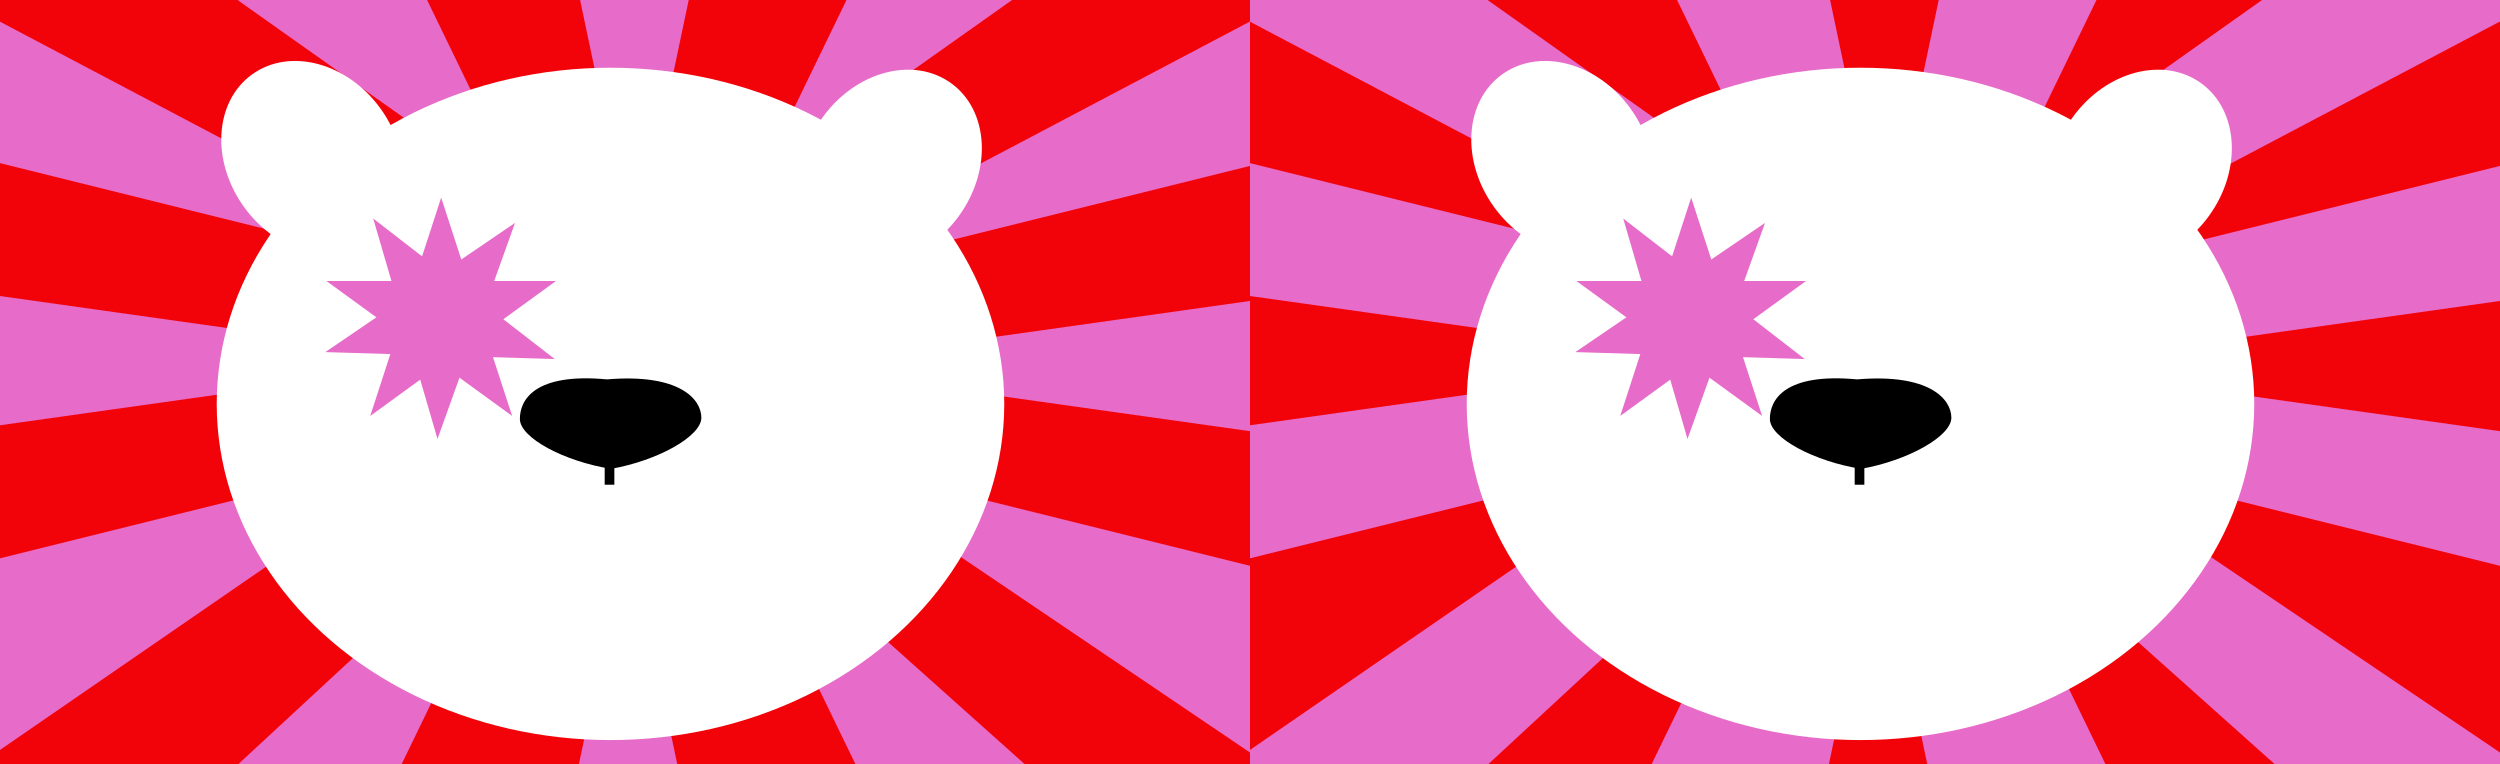 <svg width="2584" height="790" viewBox="0 0 2584 790" fill="none" xmlns="http://www.w3.org/2000/svg">
<rect x="0" y="0" width="2584" height="790" fill="#333333" stroke="none"/>
<g clip-path="url(#clip0_234_96)">
<rect width="1292" height="790" fill="white"/>
<rect y="-24" width="1292" height="814" fill="#E76BC8"/>
<path d="M589.578 831.5L405.078 810.5L613.781 380.445H684.561L589.578 831.5Z" fill="#F20309"/>
<circle cx="653.675" cy="348.273" r="51.476" fill="#F20309"/>
<path d="M238 797.5L-32.499 797.5L620.988 347.465L661.585 405.445L238 797.5Z" fill="#F20309"/>
<path d="M1096.07 822.822L1358.57 822.821L713.158 386.398L672.561 444.377L1096.07 822.822Z" fill="#F20309"/>
<path d="M-74.422 295.5L-58.925 154L620.214 322.535V393.314L-74.422 295.5Z" fill="#F20309"/>
<path d="M1345.71 303.5L1330.22 162L651.078 330.535V401.314L1345.71 303.5Z" fill="#F20309"/>
<path d="M-72.922 449.814L-57.425 591.314L621.714 422.78V352L-72.922 449.814Z" fill="#F20309"/>
<path d="M1349.71 453.814L1334.22 595.314L655.078 426.78V356L1349.71 453.814Z" fill="#F20309"/>
<path d="M-76 -17.652L220.579 -17.652L646.917 284.215L606.32 342.194L-76 -17.652Z" fill="#F20309"/>
<path d="M1367.57 -17.653L1070.99 -17.653L644.649 284.214L685.247 342.193L1367.57 -17.653Z" fill="#F20309"/>
<path d="M571.578 -133L387.078 -112L595.781 318.055H666.561L571.578 -133Z" fill="#F20309"/>
<path d="M736.06 -115L920.56 -94L711.858 336.055H641.078L736.06 -115Z" fill="#F20309"/>
<path d="M708.06 828.055L892.56 807.055L683.858 377H613.078L708.06 828.055Z" fill="#F20309"/>
<ellipse cx="322.769" cy="163.095" rx="86.967" ry="106.293" transform="rotate(-35.892 322.769 163.095)" fill="white"/>
<ellipse cx="86.967" cy="106.293" rx="86.967" ry="106.293" transform="matrix(-0.81 -0.586 -0.586 0.81 1053.54 136.97)" fill="white"/>
<ellipse cx="631" cy="417.467" rx="407" ry="347.467" fill="white"/>
<path d="M724.929 431.58C725.097 450.93 679.805 476.12 631.595 484.595C583.246 476.954 537.526 452.55 537.359 433.2C537.192 413.849 551.928 385.069 627.467 392.125C701.78 385.877 724.762 412.229 724.929 431.58Z" fill="black"/>
<line x1="630" y1="479" x2="630" y2="501" stroke="black" stroke-width="10"/>
<path d="M456 204.256L484.007 290.452H574.638L501.316 343.724L529.323 429.92L456 376.648L382.677 429.92L410.684 343.724L337.361 290.452H427.993L456 204.256Z" fill="#E76BC8"/>
<path d="M532.351 230.352L501.742 315.658L573.414 371.131L482.824 368.38L452.214 453.687L426.836 366.68L336.246 363.93L411.151 312.907L385.774 225.901L457.446 281.374L532.351 230.352Z" fill="#E76BC8"/>
</g>
<g clip-path="url(#clip1_234_96)">
<rect width="1292" height="790" transform="translate(1292)" fill="white"/>
<rect x="1292" y="-24" width="1292" height="814" fill="#F20309"/>
<path d="M1881.58 831.5L1697.08 810.5L1905.78 380.445H1976.56L1881.58 831.5Z" fill="#E76BC8"/>
<circle cx="1945.68" cy="348.273" r="51.476" fill="#E76BC8"/>
<path d="M1530 797.5L1259.5 797.5L1912.99 347.465L1953.59 405.445L1530 797.5Z" fill="#E76BC8"/>
<path d="M2388.07 822.822L2650.57 822.821L2005.16 386.398L1964.56 444.377L2388.07 822.822Z" fill="#E76BC8"/>
<path d="M1217.58 295.5L1233.08 154L1912.21 322.535V393.314L1217.58 295.5Z" fill="#E76BC8"/>
<path d="M2637.71 303.5L2622.22 162L1943.08 330.535V401.314L2637.71 303.5Z" fill="#E76BC8"/>
<path d="M1219.08 449.814L1234.58 591.314L1913.71 422.78V352L1219.08 449.814Z" fill="#E76BC8"/>
<path d="M2641.71 453.814L2626.22 595.314L1947.08 426.78V356L2641.71 453.814Z" fill="#E76BC8"/>
<path d="M1216 -17.652L1512.58 -17.652L1938.92 284.215L1898.32 342.194L1216 -17.652Z" fill="#E76BC8"/>
<path d="M2659.57 -17.653L2362.99 -17.653L1936.65 284.214L1977.25 342.193L2659.57 -17.653Z" fill="#E76BC8"/>
<path d="M1863.58 -133L1679.08 -112L1887.78 318.055H1958.56L1863.58 -133Z" fill="#E76BC8"/>
<path d="M2028.06 -115L2212.56 -94L2003.86 336.055H1933.08L2028.06 -115Z" fill="#E76BC8"/>
<path d="M2000.06 828.055L2184.56 807.055L1975.86 377H1905.08L2000.06 828.055Z" fill="#E76BC8"/>
<ellipse cx="1614.77" cy="163.095" rx="86.967" ry="106.293" transform="rotate(-35.892 1614.77 163.095)" fill="white"/>
<ellipse cx="86.967" cy="106.293" rx="86.967" ry="106.293" transform="matrix(-0.81 -0.586 -0.586 0.81 2345.54 136.97)" fill="white"/>
<ellipse cx="1923" cy="417.467" rx="407" ry="347.467" fill="white"/>
<path d="M2016.93 431.58C2017.1 450.93 1971.81 476.12 1923.6 484.595C1875.25 476.954 1829.53 452.55 1829.36 433.2C1829.19 413.849 1843.93 385.069 1919.47 392.125C1993.78 385.877 2016.76 412.229 2016.93 431.58Z" fill="black"/>
<line x1="1922" y1="479" x2="1922" y2="501" stroke="black" stroke-width="10"/>
<path d="M1748 204.256L1776.01 290.452H1866.64L1793.32 343.724L1821.32 429.92L1748 376.648L1674.68 429.92L1702.68 343.724L1629.36 290.452H1719.99L1748 204.256Z" fill="#E76BC8"/>
<path d="M1824.35 230.352L1793.74 315.658L1865.41 371.131L1774.82 368.38L1744.21 453.687L1718.84 366.68L1628.25 363.93L1703.15 312.907L1677.77 225.901L1749.45 281.374L1824.35 230.352Z" fill="#E76BC8"/>
</g>
<defs>
<clipPath id="clip0_234_96">
<rect width="1292" height="790" fill="white"/>
</clipPath>
<clipPath id="clip1_234_96">
<rect width="1292" height="790" fill="white" transform="translate(1292)"/>
</clipPath>
</defs>
</svg>
